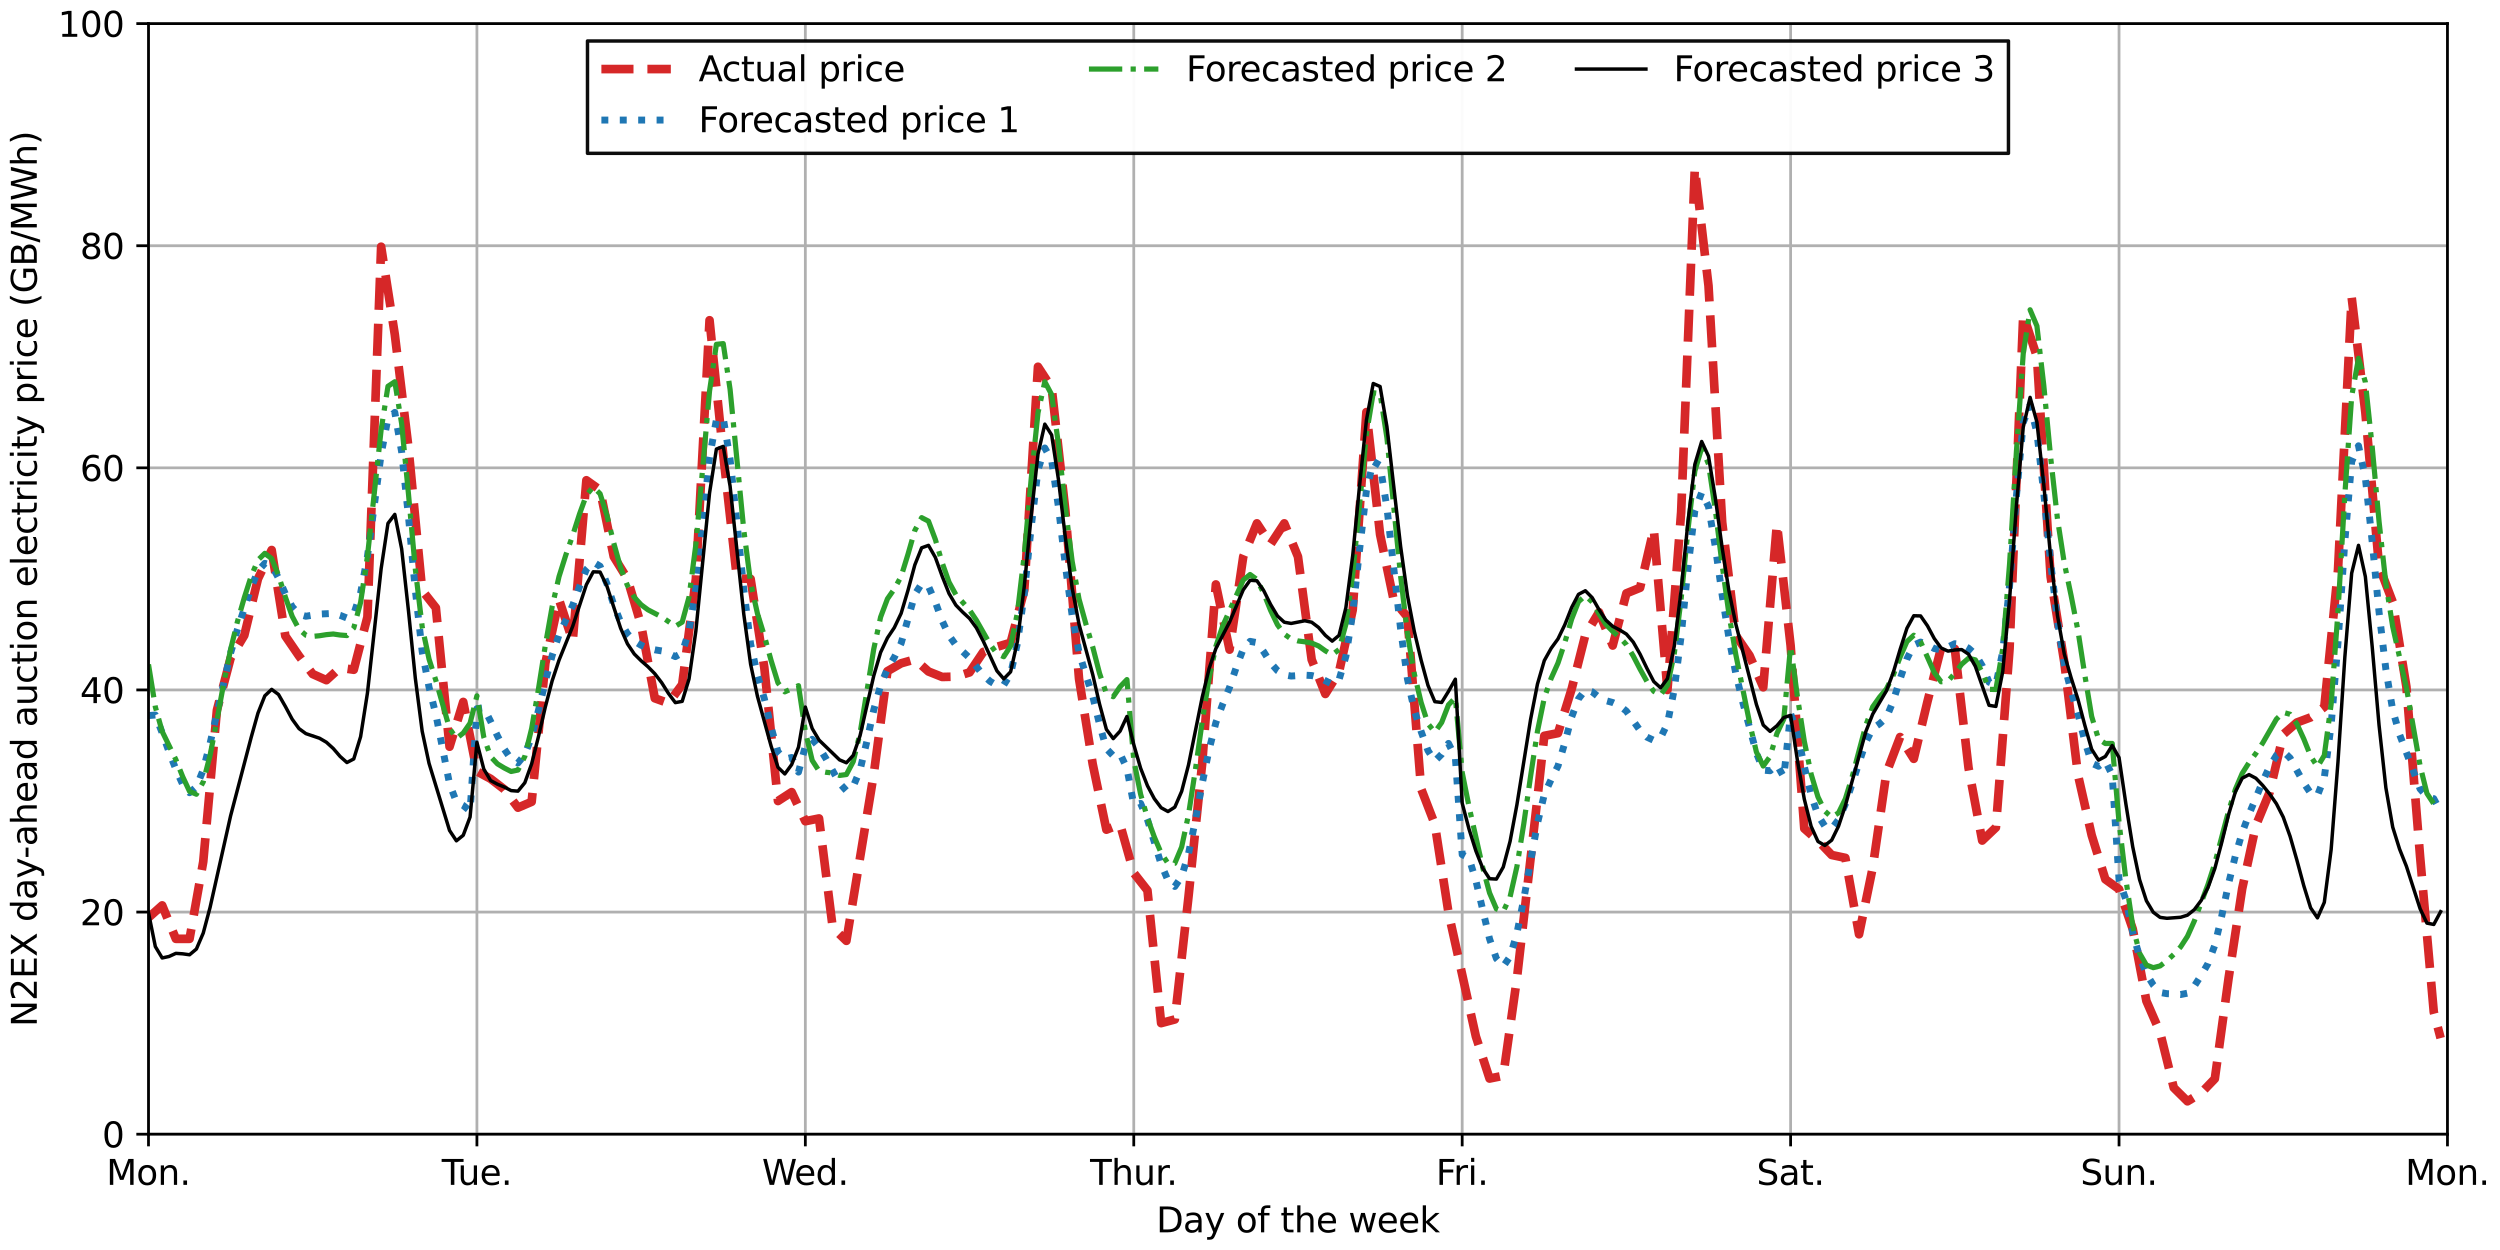 <?xml version="1.0" encoding="utf-8" standalone="no"?>
<!DOCTYPE svg PUBLIC "-//W3C//DTD SVG 1.1//EN"
  "http://www.w3.org/Graphics/SVG/1.1/DTD/svg11.dtd">
<svg height="360pt" version="1.1" viewBox="0 0 720 360" width="720pt" xmlns="http://www.w3.org/2000/svg" xmlns:xlink="http://www.w3.org/1999/xlink">
 <defs>
  <style type="text/css">*{stroke-linecap:butt;stroke-linejoin:round;}</style>
 </defs>
 <g id="figure_1">
  <g id="patch_1">
   <path d="M 0 360 
L 720 360 
L 720 0 
L 0 0 
z
" style="fill:#ffffff;"/>
  </g>
  <g id="axes_1">
   <g id="patch_2">
    <path d="M 42.766 326.644 
L 704.869 326.644 
L 704.869 6.799 
L 42.766 6.799 
z
" style="fill:#ffffff;"/>
   </g>
   <g id="matplotlib.axis_1">
    <g id="xtick_1">
     <g id="line2d_1">
      <path clip-path="url(#p0844be3a92)" d="M 42.766 326.644 
L 42.766 6.799 
" style="fill:none;stroke:#b0b0b0;stroke-linecap:square;stroke-width:0.8;"/>
     </g>
     <g id="line2d_2">
      <defs>
       <path d="M 0 0 
L 0 3.5 
" id="m02b7ce90ff" style="stroke:#000000;stroke-width:0.8;"/>
      </defs>
      <g>
       <use style="stroke:#000000;stroke-width:0.8;" x="42.766" xlink:href="#m02b7ce90ff" y="326.644"/>
      </g>
     </g>
     <g id="text_1">
      <!-- Mon. -->
      <g transform="translate(30.635 341.242)scale(0.1 -0.1)">
       <defs>
        <path d="M 628 4666 
L 1569 4666 
L 2759 1491 
L 3956 4666 
L 4897 4666 
L 4897 0 
L 4281 0 
L 4281 4097 
L 3078 897 
L 2444 897 
L 1241 4097 
L 1241 0 
L 628 0 
L 628 4666 
z
" id="DejaVuSans-4d" transform="scale(0.016)"/>
        <path d="M 1959 3097 
Q 1497 3097 1228 2736 
Q 959 2375 959 1747 
Q 959 1119 1226 758 
Q 1494 397 1959 397 
Q 2419 397 2687 759 
Q 2956 1122 2956 1747 
Q 2956 2369 2687 2733 
Q 2419 3097 1959 3097 
z
M 1959 3584 
Q 2709 3584 3137 3096 
Q 3566 2609 3566 1747 
Q 3566 888 3137 398 
Q 2709 -91 1959 -91 
Q 1206 -91 779 398 
Q 353 888 353 1747 
Q 353 2609 779 3096 
Q 1206 3584 1959 3584 
z
" id="DejaVuSans-6f" transform="scale(0.016)"/>
        <path d="M 3513 2113 
L 3513 0 
L 2938 0 
L 2938 2094 
Q 2938 2591 2744 2837 
Q 2550 3084 2163 3084 
Q 1697 3084 1428 2787 
Q 1159 2491 1159 1978 
L 1159 0 
L 581 0 
L 581 3500 
L 1159 3500 
L 1159 2956 
Q 1366 3272 1645 3428 
Q 1925 3584 2291 3584 
Q 2894 3584 3203 3211 
Q 3513 2838 3513 2113 
z
" id="DejaVuSans-6e" transform="scale(0.016)"/>
        <path d="M 684 794 
L 1344 794 
L 1344 0 
L 684 0 
L 684 794 
z
" id="DejaVuSans-2e" transform="scale(0.016)"/>
       </defs>
       <use xlink:href="#DejaVuSans-4d"/>
       <use x="86.279" xlink:href="#DejaVuSans-6f"/>
       <use x="147.461" xlink:href="#DejaVuSans-6e"/>
       <use x="210.84" xlink:href="#DejaVuSans-2e"/>
      </g>
     </g>
    </g>
    <g id="xtick_2">
     <g id="line2d_3">
      <path clip-path="url(#p0844be3a92)" d="M 137.352 326.644 
L 137.352 6.799 
" style="fill:none;stroke:#b0b0b0;stroke-linecap:square;stroke-width:0.8;"/>
     </g>
     <g id="line2d_4">
      <g>
       <use style="stroke:#000000;stroke-width:0.8;" x="137.352" xlink:href="#m02b7ce90ff" y="326.644"/>
      </g>
     </g>
     <g id="text_2">
      <!-- Tue. -->
      <g transform="translate(127.22 341.242)scale(0.1 -0.1)">
       <defs>
        <path d="M -19 4666 
L 3928 4666 
L 3928 4134 
L 2272 4134 
L 2272 0 
L 1638 0 
L 1638 4134 
L -19 4134 
L -19 4666 
z
" id="DejaVuSans-54" transform="scale(0.016)"/>
        <path d="M 544 1381 
L 544 3500 
L 1119 3500 
L 1119 1403 
Q 1119 906 1312 657 
Q 1506 409 1894 409 
Q 2359 409 2629 706 
Q 2900 1003 2900 1516 
L 2900 3500 
L 3475 3500 
L 3475 0 
L 2900 0 
L 2900 538 
Q 2691 219 2414 64 
Q 2138 -91 1772 -91 
Q 1169 -91 856 284 
Q 544 659 544 1381 
z
M 1991 3584 
L 1991 3584 
z
" id="DejaVuSans-75" transform="scale(0.016)"/>
        <path d="M 3597 1894 
L 3597 1613 
L 953 1613 
Q 991 1019 1311 708 
Q 1631 397 2203 397 
Q 2534 397 2845 478 
Q 3156 559 3463 722 
L 3463 178 
Q 3153 47 2828 -22 
Q 2503 -91 2169 -91 
Q 1331 -91 842 396 
Q 353 884 353 1716 
Q 353 2575 817 3079 
Q 1281 3584 2069 3584 
Q 2775 3584 3186 3129 
Q 3597 2675 3597 1894 
z
M 3022 2063 
Q 3016 2534 2758 2815 
Q 2500 3097 2075 3097 
Q 1594 3097 1305 2825 
Q 1016 2553 972 2059 
L 3022 2063 
z
" id="DejaVuSans-65" transform="scale(0.016)"/>
       </defs>
       <use xlink:href="#DejaVuSans-54"/>
       <use x="45.959" xlink:href="#DejaVuSans-75"/>
       <use x="109.338" xlink:href="#DejaVuSans-65"/>
       <use x="170.861" xlink:href="#DejaVuSans-2e"/>
      </g>
     </g>
    </g>
    <g id="xtick_3">
     <g id="line2d_5">
      <path clip-path="url(#p0844be3a92)" d="M 231.938 326.644 
L 231.938 6.799 
" style="fill:none;stroke:#b0b0b0;stroke-linecap:square;stroke-width:0.8;"/>
     </g>
     <g id="line2d_6">
      <g>
       <use style="stroke:#000000;stroke-width:0.8;" x="231.938" xlink:href="#m02b7ce90ff" y="326.644"/>
      </g>
     </g>
     <g id="text_3">
      <!-- Wed. -->
      <g transform="translate(219.448 341.242)scale(0.1 -0.1)">
       <defs>
        <path d="M 213 4666 
L 850 4666 
L 1831 722 
L 2809 4666 
L 3519 4666 
L 4500 722 
L 5478 4666 
L 6119 4666 
L 4947 0 
L 4153 0 
L 3169 4050 
L 2175 0 
L 1381 0 
L 213 4666 
z
" id="DejaVuSans-57" transform="scale(0.016)"/>
        <path d="M 2906 2969 
L 2906 4863 
L 3481 4863 
L 3481 0 
L 2906 0 
L 2906 525 
Q 2725 213 2448 61 
Q 2172 -91 1784 -91 
Q 1150 -91 751 415 
Q 353 922 353 1747 
Q 353 2572 751 3078 
Q 1150 3584 1784 3584 
Q 2172 3584 2448 3432 
Q 2725 3281 2906 2969 
z
M 947 1747 
Q 947 1113 1208 752 
Q 1469 391 1925 391 
Q 2381 391 2643 752 
Q 2906 1113 2906 1747 
Q 2906 2381 2643 2742 
Q 2381 3103 1925 3103 
Q 1469 3103 1208 2742 
Q 947 2381 947 1747 
z
" id="DejaVuSans-64" transform="scale(0.016)"/>
       </defs>
       <use xlink:href="#DejaVuSans-57"/>
       <use x="93.002" xlink:href="#DejaVuSans-65"/>
       <use x="154.525" xlink:href="#DejaVuSans-64"/>
       <use x="218.002" xlink:href="#DejaVuSans-2e"/>
      </g>
     </g>
    </g>
    <g id="xtick_4">
     <g id="line2d_7">
      <path clip-path="url(#p0844be3a92)" d="M 326.524 326.644 
L 326.524 6.799 
" style="fill:none;stroke:#b0b0b0;stroke-linecap:square;stroke-width:0.8;"/>
     </g>
     <g id="line2d_8">
      <g>
       <use style="stroke:#000000;stroke-width:0.8;" x="326.524" xlink:href="#m02b7ce90ff" y="326.644"/>
      </g>
     </g>
     <g id="text_4">
      <!-- Thur. -->
      <g transform="translate(313.944 341.242)scale(0.1 -0.1)">
       <defs>
        <path d="M 3513 2113 
L 3513 0 
L 2938 0 
L 2938 2094 
Q 2938 2591 2744 2837 
Q 2550 3084 2163 3084 
Q 1697 3084 1428 2787 
Q 1159 2491 1159 1978 
L 1159 0 
L 581 0 
L 581 4863 
L 1159 4863 
L 1159 2956 
Q 1366 3272 1645 3428 
Q 1925 3584 2291 3584 
Q 2894 3584 3203 3211 
Q 3513 2838 3513 2113 
z
" id="DejaVuSans-68" transform="scale(0.016)"/>
        <path d="M 2631 2963 
Q 2534 3019 2420 3045 
Q 2306 3072 2169 3072 
Q 1681 3072 1420 2755 
Q 1159 2438 1159 1844 
L 1159 0 
L 581 0 
L 581 3500 
L 1159 3500 
L 1159 2956 
Q 1341 3275 1631 3429 
Q 1922 3584 2338 3584 
Q 2397 3584 2469 3576 
Q 2541 3569 2628 3553 
L 2631 2963 
z
" id="DejaVuSans-72" transform="scale(0.016)"/>
       </defs>
       <use xlink:href="#DejaVuSans-54"/>
       <use x="61.084" xlink:href="#DejaVuSans-68"/>
       <use x="124.463" xlink:href="#DejaVuSans-75"/>
       <use x="187.842" xlink:href="#DejaVuSans-72"/>
       <use x="219.83" xlink:href="#DejaVuSans-2e"/>
      </g>
     </g>
    </g>
    <g id="xtick_5">
     <g id="line2d_9">
      <path clip-path="url(#p0844be3a92)" d="M 421.11 326.644 
L 421.11 6.799 
" style="fill:none;stroke:#b0b0b0;stroke-linecap:square;stroke-width:0.8;"/>
     </g>
     <g id="line2d_10">
      <g>
       <use style="stroke:#000000;stroke-width:0.8;" x="421.11" xlink:href="#m02b7ce90ff" y="326.644"/>
      </g>
     </g>
     <g id="text_5">
      <!-- Fri. -->
      <g transform="translate(413.563 341.242)scale(0.1 -0.1)">
       <defs>
        <path d="M 628 4666 
L 3309 4666 
L 3309 4134 
L 1259 4134 
L 1259 2759 
L 3109 2759 
L 3109 2228 
L 1259 2228 
L 1259 0 
L 628 0 
L 628 4666 
z
" id="DejaVuSans-46" transform="scale(0.016)"/>
        <path d="M 603 3500 
L 1178 3500 
L 1178 0 
L 603 0 
L 603 3500 
z
M 603 4863 
L 1178 4863 
L 1178 4134 
L 603 4134 
L 603 4863 
z
" id="DejaVuSans-69" transform="scale(0.016)"/>
       </defs>
       <use xlink:href="#DejaVuSans-46"/>
       <use x="50.27" xlink:href="#DejaVuSans-72"/>
       <use x="91.383" xlink:href="#DejaVuSans-69"/>
       <use x="119.166" xlink:href="#DejaVuSans-2e"/>
      </g>
     </g>
    </g>
    <g id="xtick_6">
     <g id="line2d_11">
      <path clip-path="url(#p0844be3a92)" d="M 515.696 326.644 
L 515.696 6.799 
" style="fill:none;stroke:#b0b0b0;stroke-linecap:square;stroke-width:0.8;"/>
     </g>
     <g id="line2d_12">
      <g>
       <use style="stroke:#000000;stroke-width:0.8;" x="515.696" xlink:href="#m02b7ce90ff" y="326.644"/>
      </g>
     </g>
     <g id="text_6">
      <!-- Sat. -->
      <g transform="translate(505.909 341.242)scale(0.1 -0.1)">
       <defs>
        <path d="M 3425 4513 
L 3425 3897 
Q 3066 4069 2747 4153 
Q 2428 4238 2131 4238 
Q 1616 4238 1336 4038 
Q 1056 3838 1056 3469 
Q 1056 3159 1242 3001 
Q 1428 2844 1947 2747 
L 2328 2669 
Q 3034 2534 3370 2195 
Q 3706 1856 3706 1288 
Q 3706 609 3251 259 
Q 2797 -91 1919 -91 
Q 1588 -91 1214 -16 
Q 841 59 441 206 
L 441 856 
Q 825 641 1194 531 
Q 1563 422 1919 422 
Q 2459 422 2753 634 
Q 3047 847 3047 1241 
Q 3047 1584 2836 1778 
Q 2625 1972 2144 2069 
L 1759 2144 
Q 1053 2284 737 2584 
Q 422 2884 422 3419 
Q 422 4038 858 4394 
Q 1294 4750 2059 4750 
Q 2388 4750 2728 4690 
Q 3069 4631 3425 4513 
z
" id="DejaVuSans-53" transform="scale(0.016)"/>
        <path d="M 2194 1759 
Q 1497 1759 1228 1600 
Q 959 1441 959 1056 
Q 959 750 1161 570 
Q 1363 391 1709 391 
Q 2188 391 2477 730 
Q 2766 1069 2766 1631 
L 2766 1759 
L 2194 1759 
z
M 3341 1997 
L 3341 0 
L 2766 0 
L 2766 531 
Q 2569 213 2275 61 
Q 1981 -91 1556 -91 
Q 1019 -91 701 211 
Q 384 513 384 1019 
Q 384 1609 779 1909 
Q 1175 2209 1959 2209 
L 2766 2209 
L 2766 2266 
Q 2766 2663 2505 2880 
Q 2244 3097 1772 3097 
Q 1472 3097 1187 3025 
Q 903 2953 641 2809 
L 641 3341 
Q 956 3463 1253 3523 
Q 1550 3584 1831 3584 
Q 2591 3584 2966 3190 
Q 3341 2797 3341 1997 
z
" id="DejaVuSans-61" transform="scale(0.016)"/>
        <path d="M 1172 4494 
L 1172 3500 
L 2356 3500 
L 2356 3053 
L 1172 3053 
L 1172 1153 
Q 1172 725 1289 603 
Q 1406 481 1766 481 
L 2356 481 
L 2356 0 
L 1766 0 
Q 1100 0 847 248 
Q 594 497 594 1153 
L 594 3053 
L 172 3053 
L 172 3500 
L 594 3500 
L 594 4494 
L 1172 4494 
z
" id="DejaVuSans-74" transform="scale(0.016)"/>
       </defs>
       <use xlink:href="#DejaVuSans-53"/>
       <use x="63.477" xlink:href="#DejaVuSans-61"/>
       <use x="124.756" xlink:href="#DejaVuSans-74"/>
       <use x="163.965" xlink:href="#DejaVuSans-2e"/>
      </g>
     </g>
    </g>
    <g id="xtick_7">
     <g id="line2d_13">
      <path clip-path="url(#p0844be3a92)" d="M 610.282 326.644 
L 610.282 6.799 
" style="fill:none;stroke:#b0b0b0;stroke-linecap:square;stroke-width:0.8;"/>
     </g>
     <g id="line2d_14">
      <g>
       <use style="stroke:#000000;stroke-width:0.8;" x="610.282" xlink:href="#m02b7ce90ff" y="326.644"/>
      </g>
     </g>
     <g id="text_7">
      <!-- Sun. -->
      <g transform="translate(599.182 341.242)scale(0.1 -0.1)">
       <use xlink:href="#DejaVuSans-53"/>
       <use x="63.477" xlink:href="#DejaVuSans-75"/>
       <use x="126.855" xlink:href="#DejaVuSans-6e"/>
       <use x="190.234" xlink:href="#DejaVuSans-2e"/>
      </g>
     </g>
    </g>
    <g id="xtick_8">
     <g id="line2d_15">
      <path clip-path="url(#p0844be3a92)" d="M 704.869 326.644 
L 704.869 6.799 
" style="fill:none;stroke:#b0b0b0;stroke-linecap:square;stroke-width:0.8;"/>
     </g>
     <g id="line2d_16">
      <g>
       <use style="stroke:#000000;stroke-width:0.8;" x="704.869" xlink:href="#m02b7ce90ff" y="326.644"/>
      </g>
     </g>
     <g id="text_8">
      <!-- Mon. -->
      <g transform="translate(692.737 341.242)scale(0.1 -0.1)">
       <use xlink:href="#DejaVuSans-4d"/>
       <use x="86.279" xlink:href="#DejaVuSans-6f"/>
       <use x="147.461" xlink:href="#DejaVuSans-6e"/>
       <use x="210.84" xlink:href="#DejaVuSans-2e"/>
      </g>
     </g>
    </g>
    <g id="text_9">
     <!-- Day of the week -->
     <g transform="translate(333.014 354.92)scale(0.1 -0.1)">
      <defs>
       <path d="M 1259 4147 
L 1259 519 
L 2022 519 
Q 2988 519 3436 956 
Q 3884 1394 3884 2338 
Q 3884 3275 3436 3711 
Q 2988 4147 2022 4147 
L 1259 4147 
z
M 628 4666 
L 1925 4666 
Q 3281 4666 3915 4102 
Q 4550 3538 4550 2338 
Q 4550 1131 3912 565 
Q 3275 0 1925 0 
L 628 0 
L 628 4666 
z
" id="DejaVuSans-44" transform="scale(0.016)"/>
       <path d="M 2059 -325 
Q 1816 -950 1584 -1140 
Q 1353 -1331 966 -1331 
L 506 -1331 
L 506 -850 
L 844 -850 
Q 1081 -850 1212 -737 
Q 1344 -625 1503 -206 
L 1606 56 
L 191 3500 
L 800 3500 
L 1894 763 
L 2988 3500 
L 3597 3500 
L 2059 -325 
z
" id="DejaVuSans-79" transform="scale(0.016)"/>
       <path id="DejaVuSans-20" transform="scale(0.016)"/>
       <path d="M 2375 4863 
L 2375 4384 
L 1825 4384 
Q 1516 4384 1395 4259 
Q 1275 4134 1275 3809 
L 1275 3500 
L 2222 3500 
L 2222 3053 
L 1275 3053 
L 1275 0 
L 697 0 
L 697 3053 
L 147 3053 
L 147 3500 
L 697 3500 
L 697 3744 
Q 697 4328 969 4595 
Q 1241 4863 1831 4863 
L 2375 4863 
z
" id="DejaVuSans-66" transform="scale(0.016)"/>
       <path d="M 269 3500 
L 844 3500 
L 1563 769 
L 2278 3500 
L 2956 3500 
L 3675 769 
L 4391 3500 
L 4966 3500 
L 4050 0 
L 3372 0 
L 2619 2869 
L 1863 0 
L 1184 0 
L 269 3500 
z
" id="DejaVuSans-77" transform="scale(0.016)"/>
       <path d="M 581 4863 
L 1159 4863 
L 1159 1991 
L 2875 3500 
L 3609 3500 
L 1753 1863 
L 3688 0 
L 2938 0 
L 1159 1709 
L 1159 0 
L 581 0 
L 581 4863 
z
" id="DejaVuSans-6b" transform="scale(0.016)"/>
      </defs>
      <use xlink:href="#DejaVuSans-44"/>
      <use x="77.002" xlink:href="#DejaVuSans-61"/>
      <use x="138.281" xlink:href="#DejaVuSans-79"/>
      <use x="197.461" xlink:href="#DejaVuSans-20"/>
      <use x="229.248" xlink:href="#DejaVuSans-6f"/>
      <use x="290.43" xlink:href="#DejaVuSans-66"/>
      <use x="325.635" xlink:href="#DejaVuSans-20"/>
      <use x="357.422" xlink:href="#DejaVuSans-74"/>
      <use x="396.631" xlink:href="#DejaVuSans-68"/>
      <use x="460.01" xlink:href="#DejaVuSans-65"/>
      <use x="521.533" xlink:href="#DejaVuSans-20"/>
      <use x="553.32" xlink:href="#DejaVuSans-77"/>
      <use x="635.107" xlink:href="#DejaVuSans-65"/>
      <use x="696.631" xlink:href="#DejaVuSans-65"/>
      <use x="758.154" xlink:href="#DejaVuSans-6b"/>
     </g>
    </g>
   </g>
   <g id="matplotlib.axis_2">
    <g id="ytick_1">
     <g id="line2d_17">
      <path clip-path="url(#p0844be3a92)" d="M 42.766 326.644 
L 704.869 326.644 
" style="fill:none;stroke:#b0b0b0;stroke-linecap:square;stroke-width:0.8;"/>
     </g>
     <g id="line2d_18">
      <defs>
       <path d="M 0 0 
L -3.5 0 
" id="m3abeddbf07" style="stroke:#000000;stroke-width:0.8;"/>
      </defs>
      <g>
       <use style="stroke:#000000;stroke-width:0.8;" x="42.766" xlink:href="#m3abeddbf07" y="326.644"/>
      </g>
     </g>
     <g id="text_10">
      <!-- 0 -->
      <g transform="translate(29.403 330.443)scale(0.1 -0.1)">
       <defs>
        <path d="M 2034 4250 
Q 1547 4250 1301 3770 
Q 1056 3291 1056 2328 
Q 1056 1369 1301 889 
Q 1547 409 2034 409 
Q 2525 409 2770 889 
Q 3016 1369 3016 2328 
Q 3016 3291 2770 3770 
Q 2525 4250 2034 4250 
z
M 2034 4750 
Q 2819 4750 3233 4129 
Q 3647 3509 3647 2328 
Q 3647 1150 3233 529 
Q 2819 -91 2034 -91 
Q 1250 -91 836 529 
Q 422 1150 422 2328 
Q 422 3509 836 4129 
Q 1250 4750 2034 4750 
z
" id="DejaVuSans-30" transform="scale(0.016)"/>
       </defs>
       <use xlink:href="#DejaVuSans-30"/>
      </g>
     </g>
    </g>
    <g id="ytick_2">
     <g id="line2d_19">
      <path clip-path="url(#p0844be3a92)" d="M 42.766 262.675 
L 704.869 262.675 
" style="fill:none;stroke:#b0b0b0;stroke-linecap:square;stroke-width:0.8;"/>
     </g>
     <g id="line2d_20">
      <g>
       <use style="stroke:#000000;stroke-width:0.8;" x="42.766" xlink:href="#m3abeddbf07" y="262.675"/>
      </g>
     </g>
     <g id="text_11">
      <!-- 20 -->
      <g transform="translate(23.041 266.474)scale(0.1 -0.1)">
       <defs>
        <path d="M 1228 531 
L 3431 531 
L 3431 0 
L 469 0 
L 469 531 
Q 828 903 1448 1529 
Q 2069 2156 2228 2338 
Q 2531 2678 2651 2914 
Q 2772 3150 2772 3378 
Q 2772 3750 2511 3984 
Q 2250 4219 1831 4219 
Q 1534 4219 1204 4116 
Q 875 4013 500 3803 
L 500 4441 
Q 881 4594 1212 4672 
Q 1544 4750 1819 4750 
Q 2544 4750 2975 4387 
Q 3406 4025 3406 3419 
Q 3406 3131 3298 2873 
Q 3191 2616 2906 2266 
Q 2828 2175 2409 1742 
Q 1991 1309 1228 531 
z
" id="DejaVuSans-32" transform="scale(0.016)"/>
       </defs>
       <use xlink:href="#DejaVuSans-32"/>
       <use x="63.623" xlink:href="#DejaVuSans-30"/>
      </g>
     </g>
    </g>
    <g id="ytick_3">
     <g id="line2d_21">
      <path clip-path="url(#p0844be3a92)" d="M 42.766 198.706 
L 704.869 198.706 
" style="fill:none;stroke:#b0b0b0;stroke-linecap:square;stroke-width:0.8;"/>
     </g>
     <g id="line2d_22">
      <g>
       <use style="stroke:#000000;stroke-width:0.8;" x="42.766" xlink:href="#m3abeddbf07" y="198.706"/>
      </g>
     </g>
     <g id="text_12">
      <!-- 40 -->
      <g transform="translate(23.041 202.505)scale(0.1 -0.1)">
       <defs>
        <path d="M 2419 4116 
L 825 1625 
L 2419 1625 
L 2419 4116 
z
M 2253 4666 
L 3047 4666 
L 3047 1625 
L 3713 1625 
L 3713 1100 
L 3047 1100 
L 3047 0 
L 2419 0 
L 2419 1100 
L 313 1100 
L 313 1709 
L 2253 4666 
z
" id="DejaVuSans-34" transform="scale(0.016)"/>
       </defs>
       <use xlink:href="#DejaVuSans-34"/>
       <use x="63.623" xlink:href="#DejaVuSans-30"/>
      </g>
     </g>
    </g>
    <g id="ytick_4">
     <g id="line2d_23">
      <path clip-path="url(#p0844be3a92)" d="M 42.766 134.737 
L 704.869 134.737 
" style="fill:none;stroke:#b0b0b0;stroke-linecap:square;stroke-width:0.8;"/>
     </g>
     <g id="line2d_24">
      <g>
       <use style="stroke:#000000;stroke-width:0.8;" x="42.766" xlink:href="#m3abeddbf07" y="134.737"/>
      </g>
     </g>
     <g id="text_13">
      <!-- 60 -->
      <g transform="translate(23.041 138.536)scale(0.1 -0.1)">
       <defs>
        <path d="M 2113 2584 
Q 1688 2584 1439 2293 
Q 1191 2003 1191 1497 
Q 1191 994 1439 701 
Q 1688 409 2113 409 
Q 2538 409 2786 701 
Q 3034 994 3034 1497 
Q 3034 2003 2786 2293 
Q 2538 2584 2113 2584 
z
M 3366 4563 
L 3366 3988 
Q 3128 4100 2886 4159 
Q 2644 4219 2406 4219 
Q 1781 4219 1451 3797 
Q 1122 3375 1075 2522 
Q 1259 2794 1537 2939 
Q 1816 3084 2150 3084 
Q 2853 3084 3261 2657 
Q 3669 2231 3669 1497 
Q 3669 778 3244 343 
Q 2819 -91 2113 -91 
Q 1303 -91 875 529 
Q 447 1150 447 2328 
Q 447 3434 972 4092 
Q 1497 4750 2381 4750 
Q 2619 4750 2861 4703 
Q 3103 4656 3366 4563 
z
" id="DejaVuSans-36" transform="scale(0.016)"/>
       </defs>
       <use xlink:href="#DejaVuSans-36"/>
       <use x="63.623" xlink:href="#DejaVuSans-30"/>
      </g>
     </g>
    </g>
    <g id="ytick_5">
     <g id="line2d_25">
      <path clip-path="url(#p0844be3a92)" d="M 42.766 70.768 
L 704.869 70.768 
" style="fill:none;stroke:#b0b0b0;stroke-linecap:square;stroke-width:0.8;"/>
     </g>
     <g id="line2d_26">
      <g>
       <use style="stroke:#000000;stroke-width:0.8;" x="42.766" xlink:href="#m3abeddbf07" y="70.768"/>
      </g>
     </g>
     <g id="text_14">
      <!-- 80 -->
      <g transform="translate(23.041 74.567)scale(0.1 -0.1)">
       <defs>
        <path d="M 2034 2216 
Q 1584 2216 1326 1975 
Q 1069 1734 1069 1313 
Q 1069 891 1326 650 
Q 1584 409 2034 409 
Q 2484 409 2743 651 
Q 3003 894 3003 1313 
Q 3003 1734 2745 1975 
Q 2488 2216 2034 2216 
z
M 1403 2484 
Q 997 2584 770 2862 
Q 544 3141 544 3541 
Q 544 4100 942 4425 
Q 1341 4750 2034 4750 
Q 2731 4750 3128 4425 
Q 3525 4100 3525 3541 
Q 3525 3141 3298 2862 
Q 3072 2584 2669 2484 
Q 3125 2378 3379 2068 
Q 3634 1759 3634 1313 
Q 3634 634 3220 271 
Q 2806 -91 2034 -91 
Q 1263 -91 848 271 
Q 434 634 434 1313 
Q 434 1759 690 2068 
Q 947 2378 1403 2484 
z
M 1172 3481 
Q 1172 3119 1398 2916 
Q 1625 2713 2034 2713 
Q 2441 2713 2670 2916 
Q 2900 3119 2900 3481 
Q 2900 3844 2670 4047 
Q 2441 4250 2034 4250 
Q 1625 4250 1398 4047 
Q 1172 3844 1172 3481 
z
" id="DejaVuSans-38" transform="scale(0.016)"/>
       </defs>
       <use xlink:href="#DejaVuSans-38"/>
       <use x="63.623" xlink:href="#DejaVuSans-30"/>
      </g>
     </g>
    </g>
    <g id="ytick_6">
     <g id="line2d_27">
      <path clip-path="url(#p0844be3a92)" d="M 42.766 6.799 
L 704.869 6.799 
" style="fill:none;stroke:#b0b0b0;stroke-linecap:square;stroke-width:0.8;"/>
     </g>
     <g id="line2d_28">
      <g>
       <use style="stroke:#000000;stroke-width:0.8;" x="42.766" xlink:href="#m3abeddbf07" y="6.799"/>
      </g>
     </g>
     <g id="text_15">
      <!-- 100 -->
      <g transform="translate(16.678 10.599)scale(0.1 -0.1)">
       <defs>
        <path d="M 794 531 
L 1825 531 
L 1825 4091 
L 703 3866 
L 703 4441 
L 1819 4666 
L 2450 4666 
L 2450 531 
L 3481 531 
L 3481 0 
L 794 0 
L 794 531 
z
" id="DejaVuSans-31" transform="scale(0.016)"/>
       </defs>
       <use xlink:href="#DejaVuSans-31"/>
       <use x="63.623" xlink:href="#DejaVuSans-30"/>
       <use x="127.246" xlink:href="#DejaVuSans-30"/>
      </g>
     </g>
    </g>
    <g id="text_16">
     <!-- N2EX day-ahead auction electricity price (GB/MWh) -->
     <g transform="translate(10.599 295.71)rotate(-90)scale(0.1 -0.1)">
      <defs>
       <path d="M 628 4666 
L 1478 4666 
L 3547 763 
L 3547 4666 
L 4159 4666 
L 4159 0 
L 3309 0 
L 1241 3903 
L 1241 0 
L 628 0 
L 628 4666 
z
" id="DejaVuSans-4e" transform="scale(0.016)"/>
       <path d="M 628 4666 
L 3578 4666 
L 3578 4134 
L 1259 4134 
L 1259 2753 
L 3481 2753 
L 3481 2222 
L 1259 2222 
L 1259 531 
L 3634 531 
L 3634 0 
L 628 0 
L 628 4666 
z
" id="DejaVuSans-45" transform="scale(0.016)"/>
       <path d="M 403 4666 
L 1081 4666 
L 2241 2931 
L 3406 4666 
L 4084 4666 
L 2584 2425 
L 4184 0 
L 3506 0 
L 2194 1984 
L 872 0 
L 191 0 
L 1856 2491 
L 403 4666 
z
" id="DejaVuSans-58" transform="scale(0.016)"/>
       <path d="M 313 2009 
L 1997 2009 
L 1997 1497 
L 313 1497 
L 313 2009 
z
" id="DejaVuSans-2d" transform="scale(0.016)"/>
       <path d="M 3122 3366 
L 3122 2828 
Q 2878 2963 2633 3030 
Q 2388 3097 2138 3097 
Q 1578 3097 1268 2742 
Q 959 2388 959 1747 
Q 959 1106 1268 751 
Q 1578 397 2138 397 
Q 2388 397 2633 464 
Q 2878 531 3122 666 
L 3122 134 
Q 2881 22 2623 -34 
Q 2366 -91 2075 -91 
Q 1284 -91 818 406 
Q 353 903 353 1747 
Q 353 2603 823 3093 
Q 1294 3584 2113 3584 
Q 2378 3584 2631 3529 
Q 2884 3475 3122 3366 
z
" id="DejaVuSans-63" transform="scale(0.016)"/>
       <path d="M 603 4863 
L 1178 4863 
L 1178 0 
L 603 0 
L 603 4863 
z
" id="DejaVuSans-6c" transform="scale(0.016)"/>
       <path d="M 1159 525 
L 1159 -1331 
L 581 -1331 
L 581 3500 
L 1159 3500 
L 1159 2969 
Q 1341 3281 1617 3432 
Q 1894 3584 2278 3584 
Q 2916 3584 3314 3078 
Q 3713 2572 3713 1747 
Q 3713 922 3314 415 
Q 2916 -91 2278 -91 
Q 1894 -91 1617 61 
Q 1341 213 1159 525 
z
M 3116 1747 
Q 3116 2381 2855 2742 
Q 2594 3103 2138 3103 
Q 1681 3103 1420 2742 
Q 1159 2381 1159 1747 
Q 1159 1113 1420 752 
Q 1681 391 2138 391 
Q 2594 391 2855 752 
Q 3116 1113 3116 1747 
z
" id="DejaVuSans-70" transform="scale(0.016)"/>
       <path d="M 1984 4856 
Q 1566 4138 1362 3434 
Q 1159 2731 1159 2009 
Q 1159 1288 1364 580 
Q 1569 -128 1984 -844 
L 1484 -844 
Q 1016 -109 783 600 
Q 550 1309 550 2009 
Q 550 2706 781 3412 
Q 1013 4119 1484 4856 
L 1984 4856 
z
" id="DejaVuSans-28" transform="scale(0.016)"/>
       <path d="M 3809 666 
L 3809 1919 
L 2778 1919 
L 2778 2438 
L 4434 2438 
L 4434 434 
Q 4069 175 3628 42 
Q 3188 -91 2688 -91 
Q 1594 -91 976 548 
Q 359 1188 359 2328 
Q 359 3472 976 4111 
Q 1594 4750 2688 4750 
Q 3144 4750 3555 4637 
Q 3966 4525 4313 4306 
L 4313 3634 
Q 3963 3931 3569 4081 
Q 3175 4231 2741 4231 
Q 1884 4231 1454 3753 
Q 1025 3275 1025 2328 
Q 1025 1384 1454 906 
Q 1884 428 2741 428 
Q 3075 428 3337 486 
Q 3600 544 3809 666 
z
" id="DejaVuSans-47" transform="scale(0.016)"/>
       <path d="M 1259 2228 
L 1259 519 
L 2272 519 
Q 2781 519 3026 730 
Q 3272 941 3272 1375 
Q 3272 1813 3026 2020 
Q 2781 2228 2272 2228 
L 1259 2228 
z
M 1259 4147 
L 1259 2741 
L 2194 2741 
Q 2656 2741 2882 2914 
Q 3109 3088 3109 3444 
Q 3109 3797 2882 3972 
Q 2656 4147 2194 4147 
L 1259 4147 
z
M 628 4666 
L 2241 4666 
Q 2963 4666 3353 4366 
Q 3744 4066 3744 3513 
Q 3744 3084 3544 2831 
Q 3344 2578 2956 2516 
Q 3422 2416 3680 2098 
Q 3938 1781 3938 1306 
Q 3938 681 3513 340 
Q 3088 0 2303 0 
L 628 0 
L 628 4666 
z
" id="DejaVuSans-42" transform="scale(0.016)"/>
       <path d="M 1625 4666 
L 2156 4666 
L 531 -594 
L 0 -594 
L 1625 4666 
z
" id="DejaVuSans-2f" transform="scale(0.016)"/>
       <path d="M 513 4856 
L 1013 4856 
Q 1481 4119 1714 3412 
Q 1947 2706 1947 2009 
Q 1947 1309 1714 600 
Q 1481 -109 1013 -844 
L 513 -844 
Q 928 -128 1133 580 
Q 1338 1288 1338 2009 
Q 1338 2731 1133 3434 
Q 928 4138 513 4856 
z
" id="DejaVuSans-29" transform="scale(0.016)"/>
      </defs>
      <use xlink:href="#DejaVuSans-4e"/>
      <use x="74.805" xlink:href="#DejaVuSans-32"/>
      <use x="138.428" xlink:href="#DejaVuSans-45"/>
      <use x="201.611" xlink:href="#DejaVuSans-58"/>
      <use x="270.117" xlink:href="#DejaVuSans-20"/>
      <use x="301.904" xlink:href="#DejaVuSans-64"/>
      <use x="365.381" xlink:href="#DejaVuSans-61"/>
      <use x="426.66" xlink:href="#DejaVuSans-79"/>
      <use x="484.09" xlink:href="#DejaVuSans-2d"/>
      <use x="520.174" xlink:href="#DejaVuSans-61"/>
      <use x="581.453" xlink:href="#DejaVuSans-68"/>
      <use x="644.832" xlink:href="#DejaVuSans-65"/>
      <use x="706.355" xlink:href="#DejaVuSans-61"/>
      <use x="767.635" xlink:href="#DejaVuSans-64"/>
      <use x="831.111" xlink:href="#DejaVuSans-20"/>
      <use x="862.898" xlink:href="#DejaVuSans-61"/>
      <use x="924.178" xlink:href="#DejaVuSans-75"/>
      <use x="987.557" xlink:href="#DejaVuSans-63"/>
      <use x="1042.537" xlink:href="#DejaVuSans-74"/>
      <use x="1081.746" xlink:href="#DejaVuSans-69"/>
      <use x="1109.529" xlink:href="#DejaVuSans-6f"/>
      <use x="1170.711" xlink:href="#DejaVuSans-6e"/>
      <use x="1234.09" xlink:href="#DejaVuSans-20"/>
      <use x="1265.877" xlink:href="#DejaVuSans-65"/>
      <use x="1327.4" xlink:href="#DejaVuSans-6c"/>
      <use x="1355.184" xlink:href="#DejaVuSans-65"/>
      <use x="1416.707" xlink:href="#DejaVuSans-63"/>
      <use x="1471.688" xlink:href="#DejaVuSans-74"/>
      <use x="1510.896" xlink:href="#DejaVuSans-72"/>
      <use x="1552.01" xlink:href="#DejaVuSans-69"/>
      <use x="1579.793" xlink:href="#DejaVuSans-63"/>
      <use x="1634.773" xlink:href="#DejaVuSans-69"/>
      <use x="1662.557" xlink:href="#DejaVuSans-74"/>
      <use x="1701.766" xlink:href="#DejaVuSans-79"/>
      <use x="1760.945" xlink:href="#DejaVuSans-20"/>
      <use x="1792.732" xlink:href="#DejaVuSans-70"/>
      <use x="1856.209" xlink:href="#DejaVuSans-72"/>
      <use x="1897.322" xlink:href="#DejaVuSans-69"/>
      <use x="1925.105" xlink:href="#DejaVuSans-63"/>
      <use x="1980.086" xlink:href="#DejaVuSans-65"/>
      <use x="2041.609" xlink:href="#DejaVuSans-20"/>
      <use x="2073.396" xlink:href="#DejaVuSans-28"/>
      <use x="2112.41" xlink:href="#DejaVuSans-47"/>
      <use x="2189.9" xlink:href="#DejaVuSans-42"/>
      <use x="2258.504" xlink:href="#DejaVuSans-2f"/>
      <use x="2292.195" xlink:href="#DejaVuSans-4d"/>
      <use x="2378.475" xlink:href="#DejaVuSans-57"/>
      <use x="2477.352" xlink:href="#DejaVuSans-68"/>
      <use x="2540.73" xlink:href="#DejaVuSans-29"/>
     </g>
    </g>
   </g>
   <g id="line2d_29">
    <path clip-path="url(#p0844be3a92)" d="M 42.766 264.274 
L 46.707 260.756 
L 50.648 270.383 
L 54.589 270.383 
L 58.53 248.186 
L 62.471 204.527 
L 66.412 189.558 
L 70.353 183.002 
L 74.295 166.69 
L 78.236 158.406 
L 82.177 183.161 
L 86.118 188.919 
L 90.059 194.132 
L 94 195.891 
L 97.941 192.309 
L 101.882 192.885 
L 105.823 177.692 
L 109.764 71.056 
L 113.705 96.356 
L 117.647 128.98 
L 121.588 170.048 
L 125.529 175.037 
L 129.47 215.05 
L 133.411 202.16 
L 137.352 222.15 
L 141.293 224.293 
L 145.234 227.332 
L 149.175 232.609 
L 153.116 230.914 
L 157.057 190.998 
L 160.998 172.671 
L 164.94 184.665 
L 168.881 138.319 
L 172.822 141.134 
L 176.763 160.325 
L 180.704 166.721 
L 184.645 180.027 
L 188.586 201.105 
L 192.527 202.512 
L 196.468 197.139 
L 200.409 166.753 
L 204.35 92.23 
L 208.292 130.931 
L 212.233 166.562 
L 216.174 166.721 
L 220.115 192.213 
L 224.056 230.69 
L 227.997 228.132 
L 231.938 236.511 
L 235.879 235.712 
L 239.82 267.153 
L 243.761 270.959 
L 251.643 222.95 
L 255.585 193.301 
L 259.526 191.03 
L 263.467 189.91 
L 267.408 193.396 
L 271.349 194.964 
L 275.29 194.868 
L 279.231 193.652 
L 283.172 187.767 
L 287.113 186.296 
L 291.054 185.113 
L 294.995 169.952 
L 298.937 105.631 
L 302.878 111.676 
L 306.819 146.987 
L 310.76 195.507 
L 314.701 220.071 
L 318.642 238.942 
L 322.583 237.407 
L 326.524 251.416 
L 330.465 256.438 
L 334.406 294.659 
L 338.347 293.604 
L 342.288 258.261 
L 346.23 219.88 
L 350.171 168.321 
L 354.112 187.096 
L 358.053 160.325 
L 361.994 150.729 
L 365.935 156.742 
L 369.876 150.729 
L 373.817 160.325 
L 377.758 189.974 
L 381.699 199.857 
L 385.64 193.524 
L 389.582 175.677 
L 393.523 118.681 
L 397.464 153.928 
L 401.405 172.926 
L 405.346 177.692 
L 409.287 227.172 
L 413.228 237.375 
L 417.169 262.867 
L 425.051 298.497 
L 428.992 310.619 
L 432.933 309.82 
L 436.875 281.801 
L 442.786 229.843 
L 444.757 211.915 
L 448.698 211.148 
L 452.639 198.418 
L 456.58 182.842 
L 460.521 176.317 
L 464.462 185.912 
L 468.403 170.879 
L 472.344 169.28 
L 476.285 152.329 
L 480.227 198.706 
L 484.168 147.531 
L 488.109 48.379 
L 492.05 82.315 
L 495.991 150.441 
L 499.932 183.034 
L 503.873 188.791 
L 507.814 197.938 
L 511.755 150.857 
L 515.696 185.912 
L 519.637 238.622 
L 523.578 242.109 
L 527.52 246.235 
L 531.461 247.066 
L 535.402 269.072 
L 539.343 249.881 
L 543.284 222.598 
L 547.225 212.267 
L 551.166 218.536 
L 555.107 202.064 
L 559.048 186.552 
L 562.989 186.872 
L 566.93 221.095 
L 570.872 242.077 
L 574.813 238.335 
L 578.754 186.808 
L 582.695 90.631 
L 586.636 102.753 
L 590.577 166.082 
L 594.518 190.742 
L 598.459 223.206 
L 602.4 240.541 
L 606.341 253.239 
L 610.282 256.086 
L 614.224 267.536 
L 618.165 288.294 
L 622.106 297.346 
L 626.047 313.274 
L 629.988 317.176 
L 633.929 314.777 
L 637.87 310.683 
L 641.811 281.865 
L 645.752 255.926 
L 649.693 237.759 
L 653.634 228.227 
L 657.575 211.5 
L 661.517 208.077 
L 665.458 206.606 
L 669.399 203.631 
L 673.34 164.259 
L 677.281 85.641 
L 681.222 118.777 
L 685.163 163.043 
L 689.104 173.374 
L 693.045 197.81 
L 696.986 246.682 
L 700.927 291.461 
L 702.898 298.977 
L 702.898 298.977 
" style="fill:none;stroke:#d62728;stroke-dasharray:9.25,4;stroke-dashoffset:0;stroke-width:2.5;"/>
   </g>
   <g id="line2d_30">
    <path clip-path="url(#p0844be3a92)" d="M 42.766 206.088 
L 44.736 205.93 
L 46.707 211.062 
L 48.677 216.512 
L 50.648 221.529 
L 52.619 225.912 
L 54.589 228.299 
L 56.56 226.634 
L 58.53 221.7 
L 60.501 214.083 
L 66.412 188.064 
L 68.383 181.27 
L 72.324 169.254 
L 74.295 164.448 
L 76.265 162.246 
L 78.236 162.79 
L 80.206 166.467 
L 82.177 171.025 
L 84.147 174.744 
L 86.118 176.914 
L 88.088 177.478 
L 92.029 176.846 
L 95.971 176.663 
L 97.941 177.209 
L 99.912 177.99 
L 101.882 176.854 
L 103.853 170.779 
L 105.823 160.262 
L 109.764 130.819 
L 111.735 120.451 
L 113.705 118.771 
L 115.676 130.161 
L 117.647 148.871 
L 119.617 169.987 
L 121.588 187.643 
L 123.558 197.896 
L 125.529 205.753 
L 129.47 225.739 
L 131.44 230.946 
L 133.411 231.97 
L 135.381 233.59 
L 137.352 204.102 
L 139.323 203.832 
L 141.293 207.755 
L 143.264 211.928 
L 145.234 215.749 
L 147.205 218.657 
L 149.175 219.729 
L 151.146 217.35 
L 153.116 212.171 
L 155.087 204.538 
L 157.057 196.207 
L 159.028 188.765 
L 160.998 182.827 
L 164.94 174.331 
L 166.91 168.906 
L 168.881 163.987 
L 170.851 161.88 
L 172.822 163.078 
L 174.792 168.108 
L 176.763 174.217 
L 178.733 179.156 
L 180.704 182.523 
L 182.674 184.621 
L 184.645 185.839 
L 186.616 186.628 
L 188.586 187.147 
L 190.557 187.462 
L 192.527 188.196 
L 194.498 189.101 
L 196.468 188.031 
L 198.439 181.711 
L 200.409 169.395 
L 204.35 131.663 
L 206.321 120.923 
L 208.292 120.388 
L 210.262 132.262 
L 212.233 150.376 
L 214.203 169.742 
L 216.174 185.456 
L 218.144 194.443 
L 220.115 201.179 
L 222.085 209.478 
L 224.056 216.531 
L 226.026 218.651 
L 227.997 218.156 
L 229.968 222.364 
L 231.938 214.922 
L 233.909 212.921 
L 235.879 215.267 
L 237.85 218.429 
L 241.791 225.545 
L 243.761 227.744 
L 245.732 226.479 
L 247.702 221.736 
L 249.673 213.445 
L 251.643 204.44 
L 253.614 197.431 
L 255.585 192.552 
L 257.555 189.334 
L 259.526 185.269 
L 263.467 171.226 
L 265.437 168.098 
L 267.408 168.889 
L 269.378 173.396 
L 271.349 178.811 
L 273.319 183.018 
L 275.29 185.785 
L 279.231 189.493 
L 283.172 194.437 
L 285.143 196.221 
L 287.113 197.4 
L 289.084 197.265 
L 291.054 194.117 
L 293.025 185.217 
L 294.995 170.925 
L 296.966 151.905 
L 298.937 135.41 
L 300.907 129.02 
L 302.878 132.616 
L 304.848 146.121 
L 306.819 162.799 
L 308.789 177.329 
L 310.76 187.867 
L 312.73 194.418 
L 314.701 200.512 
L 316.671 208.622 
L 318.642 215.625 
L 320.613 217.664 
L 322.583 217.085 
L 324.554 221.268 
L 326.524 231.762 
L 328.495 231.38 
L 330.465 236.039 
L 334.406 248.896 
L 336.377 253.546 
L 338.347 255.302 
L 340.318 252.432 
L 342.288 245.884 
L 344.259 236.259 
L 346.23 225.692 
L 348.2 215.98 
L 350.171 208.106 
L 352.141 202.795 
L 354.112 197.968 
L 356.082 192.069 
L 358.053 186.916 
L 360.023 184.71 
L 361.994 185.079 
L 363.964 187.741 
L 365.935 190.897 
L 367.906 193.144 
L 369.876 194.346 
L 371.847 194.703 
L 375.788 194.451 
L 377.758 194.554 
L 379.729 195.035 
L 383.67 197.061 
L 385.64 195.783 
L 387.611 189.04 
L 389.582 176.54 
L 391.552 158.357 
L 393.523 141.33 
L 395.493 132.884 
L 397.464 134.033 
L 399.434 146.19 
L 403.375 181.146 
L 405.346 195.556 
L 407.316 204.524 
L 409.287 210.678 
L 411.258 216.165 
L 413.228 219.207 
L 415.199 217.221 
L 417.169 214.104 
L 419.14 218.146 
L 421.11 246.127 
L 423.081 247.173 
L 425.051 253.596 
L 428.992 270.4 
L 430.963 276.062 
L 432.933 278.329 
L 434.904 275.487 
L 436.875 268.775 
L 438.845 258.925 
L 442.786 237.142 
L 444.757 228.807 
L 446.727 224.496 
L 448.698 220.612 
L 450.668 213.93 
L 452.639 206.498 
L 454.609 201.253 
L 456.58 198.71 
L 458.551 199.249 
L 460.521 200.829 
L 462.492 201.786 
L 464.462 202.326 
L 466.433 203.216 
L 468.403 204.814 
L 472.344 210.39 
L 474.315 212.295 
L 476.285 213.222 
L 478.256 212.468 
L 480.227 208.393 
L 482.197 198.463 
L 484.168 183.183 
L 486.138 163.524 
L 488.109 147.125 
L 490.079 141.859 
L 492.05 145.899 
L 494.02 157.533 
L 495.991 171.422 
L 497.961 183.898 
L 499.932 194.075 
L 501.903 202.205 
L 505.844 216.861 
L 507.814 221.804 
L 509.785 221.973 
L 511.755 220.272 
L 513.726 223.774 
L 515.696 205.564 
L 517.667 211.163 
L 519.637 220.734 
L 521.608 228.946 
L 523.578 234.824 
L 525.549 237.924 
L 527.52 238.659 
L 529.49 236.073 
L 531.461 231.58 
L 537.372 213.718 
L 539.343 209.773 
L 541.313 208.464 
L 543.284 206.685 
L 545.254 201.897 
L 547.225 195.556 
L 549.196 189.764 
L 551.166 185.781 
L 553.137 184.921 
L 555.107 185.714 
L 557.078 186.782 
L 559.048 187.148 
L 561.019 186.341 
L 562.989 185.383 
L 564.96 185.583 
L 566.93 186.684 
L 568.901 188.416 
L 570.872 191.72 
L 572.842 196.462 
L 574.813 197.285 
L 576.783 187.648 
L 578.754 168.689 
L 580.724 142.914 
L 582.695 121.671 
L 584.665 116.658 
L 586.636 124.615 
L 588.606 142.034 
L 590.577 161.847 
L 592.548 178.851 
L 594.518 191.32 
L 596.489 199.085 
L 598.459 205.604 
L 600.43 213.461 
L 602.4 219.796 
L 604.371 220.68 
L 606.341 219.189 
L 608.312 223.209 
L 610.282 253.395 
L 612.253 259.13 
L 614.224 268.47 
L 616.194 275.611 
L 618.165 280.444 
L 620.135 283.673 
L 622.106 285.823 
L 624.076 286.178 
L 626.047 286.243 
L 628.017 286.432 
L 629.988 286.034 
L 631.958 283.979 
L 633.929 280.918 
L 635.899 277.519 
L 637.87 272.199 
L 639.841 263.911 
L 641.811 254.55 
L 643.782 246.482 
L 645.752 239.787 
L 647.723 234.481 
L 651.664 225.07 
L 653.634 220.753 
L 655.605 217.539 
L 657.575 216.39 
L 659.546 218.308 
L 663.487 225.481 
L 665.458 228.457 
L 667.428 229.1 
L 669.399 223.98 
L 671.369 208.771 
L 673.34 185.167 
L 675.31 155.927 
L 677.281 132.954 
L 679.251 128.391 
L 681.222 137.607 
L 683.193 156.038 
L 685.163 176.245 
L 687.134 192.829 
L 689.104 204.508 
L 691.075 211.524 
L 696.986 227.2 
L 698.957 229.439 
L 700.927 230.01 
L 702.898 233.759 
L 702.898 233.759 
" style="fill:none;stroke:#1f77b4;stroke-dasharray:2,3.3;stroke-dashoffset:0;stroke-width:2;"/>
   </g>
   <g id="line2d_31">
    <path clip-path="url(#p0844be3a92)" d="M 42.766 191.351 
L 44.736 203.588 
L 46.707 210.657 
L 50.648 218.762 
L 52.619 223.691 
L 54.589 227.912 
L 56.56 228.738 
L 58.53 225.192 
L 60.501 217.54 
L 62.471 207.427 
L 64.442 196.724 
L 66.412 187.049 
L 68.383 179.021 
L 70.353 172.137 
L 72.324 165.995 
L 74.295 161.302 
L 76.265 159.364 
L 78.236 160.863 
L 80.206 165.706 
L 82.177 171.935 
L 84.147 177.494 
L 86.118 181.213 
L 88.088 182.925 
L 90.059 183.277 
L 92.029 183.09 
L 94 182.775 
L 95.971 182.594 
L 97.941 182.883 
L 99.912 183.041 
L 101.882 180.845 
L 103.853 173.485 
L 105.823 160.227 
L 109.764 123.796 
L 111.735 111.253 
L 113.705 109.942 
L 115.676 122.049 
L 117.647 142.349 
L 119.617 163.925 
L 121.588 180.505 
L 123.558 189.805 
L 125.529 195.975 
L 129.47 209.81 
L 131.44 212.651 
L 133.411 211.115 
L 135.381 208.274 
L 137.352 200.403 
L 139.323 212.261 
L 141.293 217.903 
L 143.264 219.997 
L 145.234 221.183 
L 147.205 222.188 
L 149.175 221.775 
L 151.146 217.849 
L 153.116 209.801 
L 155.087 198.356 
L 157.057 185.84 
L 159.028 174.662 
L 160.998 166.059 
L 162.969 159.799 
L 164.94 154.167 
L 166.91 148.014 
L 168.881 142.594 
L 170.851 140.221 
L 172.822 142.2 
L 174.792 148.442 
L 176.763 156.391 
L 178.733 163.475 
L 180.704 168.642 
L 182.674 172.021 
L 184.645 174.168 
L 186.616 175.621 
L 190.557 177.67 
L 194.498 180.364 
L 196.468 179.171 
L 198.439 171.954 
L 200.409 156.806 
L 204.35 112.607 
L 206.321 99.171 
L 208.292 98.961 
L 210.262 112.137 
L 214.203 152.593 
L 216.174 167.834 
L 218.144 176.701 
L 220.115 183.071 
L 222.085 190.251 
L 224.056 196.663 
L 226.026 199.255 
L 229.968 197.473 
L 231.938 210.681 
L 233.909 218.984 
L 235.879 222.037 
L 237.85 222.413 
L 239.82 222.605 
L 241.791 223.325 
L 243.761 223.065 
L 245.732 219.331 
L 247.702 211.105 
L 251.643 186.908 
L 253.614 177.714 
L 255.585 172.462 
L 257.555 169.642 
L 259.526 166.013 
L 261.496 159.637 
L 263.467 152.773 
L 265.437 149.082 
L 267.408 150.099 
L 269.378 155.36 
L 271.349 162.085 
L 273.319 167.664 
L 275.29 171.255 
L 279.231 175.67 
L 281.202 178.638 
L 285.143 185.555 
L 287.113 188.262 
L 289.084 189.129 
L 291.054 186.046 
L 293.025 176.4 
L 294.995 159.678 
L 296.966 138.091 
L 298.937 118.896 
L 300.907 109.941 
L 302.878 113.666 
L 304.848 128.058 
L 306.819 146.107 
L 308.789 161.709 
L 310.76 172.549 
L 312.73 179.658 
L 314.701 186.302 
L 316.671 193.929 
L 318.642 199.777 
L 320.613 200.652 
L 322.583 197.775 
L 324.554 195.724 
L 326.524 218.912 
L 328.495 228.744 
L 330.465 235.591 
L 332.436 241.037 
L 334.406 245.654 
L 336.377 248.662 
L 338.347 248.631 
L 340.318 243.928 
L 342.288 234.629 
L 344.259 221.783 
L 346.23 207.841 
L 348.2 195.405 
L 350.171 186.151 
L 352.141 180.279 
L 358.053 167.06 
L 360.023 165.456 
L 361.994 166.894 
L 363.964 170.909 
L 365.935 175.801 
L 367.906 179.921 
L 369.876 182.625 
L 371.847 184.025 
L 373.817 184.589 
L 375.788 184.839 
L 377.758 185.205 
L 379.729 186.029 
L 381.699 187.435 
L 383.67 188.569 
L 385.64 187.068 
L 387.611 179.797 
L 389.582 165.388 
L 393.523 125.063 
L 395.493 113.112 
L 397.464 113.343 
L 399.434 126.101 
L 403.375 165.93 
L 405.346 182.512 
L 407.316 194.052 
L 409.287 202.326 
L 411.258 208.436 
L 413.228 210.862 
L 415.199 208.07 
L 417.169 202.986 
L 419.14 200.94 
L 421.11 222.449 
L 423.081 232.301 
L 427.022 249.86 
L 428.992 257.159 
L 430.963 261.76 
L 432.933 262.515 
L 434.904 258.294 
L 436.875 249.556 
L 438.845 237.284 
L 440.816 223.507 
L 442.786 210.625 
L 444.757 200.979 
L 446.727 195.363 
L 448.698 190.965 
L 450.668 185.026 
L 452.639 178.294 
L 454.609 173.271 
L 456.58 171.555 
L 458.551 173.364 
L 460.521 176.799 
L 462.492 179.81 
L 464.462 181.838 
L 466.433 183.504 
L 468.403 185.671 
L 470.374 188.914 
L 472.344 192.722 
L 474.315 196.275 
L 476.285 199.103 
L 478.256 200.158 
L 480.227 197.364 
L 482.197 188.208 
L 484.168 172.424 
L 486.138 152.529 
L 488.109 135.682 
L 490.079 129.031 
L 492.05 133.657 
L 494.02 146.864 
L 495.991 162.812 
L 497.961 177.077 
L 499.932 188.621 
L 503.873 208.132 
L 505.844 216.578 
L 507.814 220.618 
L 509.785 217.864 
L 511.755 211.239 
L 513.726 207.087 
L 515.696 186.095 
L 517.667 200.716 
L 519.637 213.475 
L 521.608 222.97 
L 523.578 229.524 
L 525.549 233.599 
L 527.52 235.356 
L 529.49 234.108 
L 531.461 230.071 
L 533.431 223.677 
L 537.372 208.832 
L 539.343 203.559 
L 541.313 200.78 
L 543.284 198.424 
L 545.254 194.435 
L 547.225 189.252 
L 549.196 184.777 
L 551.166 182.953 
L 553.137 184.849 
L 557.078 193.709 
L 559.048 196.35 
L 561.019 196.152 
L 562.989 193.918 
L 564.96 191.292 
L 566.93 189.579 
L 568.901 190.04 
L 570.872 193.592 
L 572.842 198.531 
L 574.813 198.577 
L 576.783 186.848 
L 578.754 162.413 
L 580.724 130.105 
L 582.695 101.815 
L 584.665 89.217 
L 586.636 93.901 
L 588.606 110.939 
L 590.577 131.629 
L 592.548 149.414 
L 594.518 162.184 
L 596.489 171.563 
L 598.459 181.697 
L 600.43 194.432 
L 602.4 206.339 
L 604.371 212.84 
L 606.341 214.132 
L 608.312 214.113 
L 610.282 236.861 
L 612.253 253.276 
L 614.224 266.602 
L 616.194 274.534 
L 618.165 277.932 
L 620.135 278.689 
L 622.106 278.189 
L 624.076 276.695 
L 626.047 274.851 
L 628.017 272.708 
L 629.988 269.668 
L 631.958 265.265 
L 635.899 254.741 
L 637.87 248.624 
L 641.811 233.66 
L 643.782 227.342 
L 645.752 222.735 
L 647.723 219.616 
L 649.693 216.974 
L 651.664 213.971 
L 655.605 207.114 
L 657.575 205.169 
L 659.546 205.712 
L 661.517 208.505 
L 663.487 212.805 
L 665.458 217.735 
L 667.428 220.849 
L 669.399 217.548 
L 671.369 202.779 
L 673.34 176.122 
L 675.31 142.475 
L 677.281 114.161 
L 679.251 103.18 
L 681.222 110.048 
L 683.193 128.69 
L 685.163 150.153 
L 687.134 168.037 
L 689.104 180.507 
L 693.045 198.064 
L 696.986 220.523 
L 698.957 228.506 
L 700.927 231.509 
L 702.898 231.406 
L 702.898 231.406 
" style="fill:none;stroke:#2ca02c;stroke-dasharray:9.6,2.4,1.5,2.4;stroke-dashoffset:0;stroke-width:1.5;"/>
   </g>
   <g id="line2d_32">
    <path clip-path="url(#p0844be3a92)" d="M 42.766 262.847 
L 44.736 272.615 
L 46.707 275.893 
L 48.677 275.466 
L 50.648 274.568 
L 52.619 274.7 
L 54.589 274.971 
L 56.56 273.321 
L 58.53 268.731 
L 60.501 261.33 
L 66.412 234.964 
L 72.324 212.419 
L 74.295 205.37 
L 76.265 200.4 
L 78.236 198.54 
L 80.206 200.004 
L 82.177 203.45 
L 84.147 207.131 
L 86.118 209.843 
L 88.088 211.281 
L 92.029 212.613 
L 94 213.766 
L 95.971 215.555 
L 97.941 217.846 
L 99.912 219.607 
L 101.882 218.577 
L 103.853 212.165 
L 105.823 199.588 
L 109.764 163.819 
L 111.735 150.729 
L 113.705 148.147 
L 115.676 158.071 
L 117.647 175.996 
L 119.617 195.368 
L 121.588 210.594 
L 123.558 219.829 
L 129.47 239.175 
L 131.44 242.152 
L 133.411 240.559 
L 135.381 235.302 
L 137.352 213.806 
L 139.323 221.475 
L 141.293 224.794 
L 143.264 225.854 
L 145.234 226.662 
L 147.205 227.695 
L 149.175 227.85 
L 151.146 225.433 
L 153.116 219.965 
L 155.087 212.107 
L 157.057 203.588 
L 159.028 196.046 
L 160.998 190.128 
L 164.94 180.368 
L 168.881 168.381 
L 170.851 164.681 
L 172.822 164.753 
L 174.792 168.799 
L 178.733 180.913 
L 180.704 185.42 
L 182.674 188.353 
L 184.645 190.302 
L 186.616 192.023 
L 188.586 194.032 
L 190.557 196.604 
L 192.527 199.724 
L 194.498 202.358 
L 196.468 201.991 
L 198.439 195.552 
L 200.409 181.734 
L 204.35 141.99 
L 206.321 129.332 
L 208.292 128.559 
L 210.262 139.988 
L 214.203 176.85 
L 216.174 191.286 
L 218.144 200.528 
L 222.085 214.893 
L 224.056 220.991 
L 226.026 222.896 
L 227.997 220.204 
L 229.968 215.175 
L 231.938 203.636 
L 233.909 209.812 
L 235.879 213.135 
L 241.791 218.843 
L 243.761 219.674 
L 245.732 217.54 
L 247.702 211.84 
L 251.643 194.61 
L 253.614 187.889 
L 255.585 183.717 
L 257.555 180.771 
L 259.526 176.647 
L 261.496 170.034 
L 263.467 162.701 
L 265.437 157.775 
L 267.408 157.065 
L 269.378 160.532 
L 271.349 165.973 
L 273.319 170.938 
L 275.29 174.277 
L 277.261 176.301 
L 279.231 178.126 
L 281.202 180.833 
L 283.172 184.631 
L 287.113 193.209 
L 289.084 195.515 
L 291.054 193.479 
L 293.025 184.66 
L 294.995 168.873 
L 296.966 148.725 
L 298.937 130.802 
L 300.907 122.155 
L 302.878 125.28 
L 304.848 138.199 
L 306.819 154.776 
L 308.789 169.396 
L 310.76 179.785 
L 314.701 194.263 
L 316.671 202.777 
L 318.642 210.063 
L 320.613 212.721 
L 322.583 210.566 
L 324.554 206.351 
L 326.524 214.447 
L 328.495 221.243 
L 330.465 226.291 
L 332.436 230.011 
L 334.406 232.627 
L 336.377 233.719 
L 338.347 232.456 
L 340.318 227.908 
L 342.288 220.305 
L 346.23 200.829 
L 348.2 192.618 
L 350.171 186.78 
L 354.112 179.177 
L 358.053 169.877 
L 360.023 167.117 
L 361.994 167.264 
L 363.964 170.121 
L 365.935 174.085 
L 367.906 177.401 
L 369.876 179.201 
L 371.847 179.549 
L 375.788 178.783 
L 377.758 179.199 
L 379.729 180.687 
L 381.699 182.976 
L 383.67 184.646 
L 385.64 182.977 
L 387.611 175.024 
L 389.582 159.973 
L 391.552 139.891 
L 393.523 121.034 
L 395.493 110.448 
L 397.464 111.318 
L 399.434 122.872 
L 403.375 157.343 
L 405.346 171.502 
L 407.316 181.845 
L 409.287 190.139 
L 411.258 197.389 
L 413.228 202.082 
L 415.199 202.31 
L 417.169 199.112 
L 419.14 195.609 
L 421.11 231.31 
L 423.081 238.786 
L 425.051 245.062 
L 427.022 250.042 
L 428.992 253.07 
L 430.963 253.176 
L 432.933 249.722 
L 434.904 242.305 
L 436.875 231.738 
L 440.816 207.149 
L 442.786 197.019 
L 444.757 190.249 
L 446.727 186.716 
L 448.698 184.006 
L 450.668 179.919 
L 452.639 174.94 
L 454.609 171.162 
L 456.58 170.135 
L 458.551 172.127 
L 460.521 175.573 
L 462.492 178.584 
L 464.462 180.387 
L 466.433 181.404 
L 468.403 182.615 
L 470.374 184.922 
L 472.344 188.401 
L 474.315 192.487 
L 476.285 196.281 
L 478.256 198.087 
L 480.227 195.443 
L 482.197 186.037 
L 484.168 169.949 
L 486.138 150.227 
L 488.109 133.756 
L 490.079 127.152 
L 492.05 131.387 
L 494.02 143.43 
L 495.991 157.827 
L 497.961 170.339 
L 499.932 179.796 
L 505.844 202.875 
L 507.814 208.814 
L 509.785 210.637 
L 511.755 209.017 
L 513.726 206.655 
L 515.696 206.022 
L 517.667 219.062 
L 519.637 230.155 
L 521.608 237.994 
L 523.578 242.344 
L 525.549 243.489 
L 527.52 241.971 
L 529.49 237.946 
L 531.461 232.033 
L 537.372 210.648 
L 539.343 205.666 
L 543.284 198.969 
L 545.254 193.709 
L 547.225 187.06 
L 549.196 180.936 
L 551.166 177.334 
L 553.137 177.39 
L 555.107 180.228 
L 557.078 183.916 
L 559.048 186.625 
L 561.019 187.521 
L 562.989 187.197 
L 564.96 187.077 
L 566.93 188.394 
L 568.901 191.919 
L 572.842 203.127 
L 574.813 203.452 
L 576.783 193.439 
L 578.754 172.661 
L 580.724 145.784 
L 582.695 123.031 
L 584.665 114.45 
L 586.636 121.592 
L 588.606 139.561 
L 590.577 160.272 
L 592.548 177.273 
L 594.518 188.375 
L 596.489 195.225 
L 598.459 201.423 
L 600.43 208.891 
L 602.4 215.787 
L 604.371 218.919 
L 606.341 217.866 
L 608.312 214.716 
L 610.282 218.176 
L 612.253 231.536 
L 614.224 243.877 
L 616.194 253.329 
L 618.165 259.422 
L 620.135 262.725 
L 622.106 264.202 
L 624.076 264.469 
L 628.017 264.177 
L 629.988 263.567 
L 631.958 261.982 
L 633.929 259.345 
L 635.899 255.616 
L 637.87 250.126 
L 639.841 242.69 
L 641.811 234.665 
L 643.782 228.074 
L 645.752 224.126 
L 647.723 223.083 
L 649.693 224.133 
L 651.664 226.201 
L 653.634 228.627 
L 655.605 231.471 
L 657.575 235.339 
L 659.546 240.868 
L 661.517 247.76 
L 663.487 255.078 
L 665.458 261.462 
L 667.428 264.343 
L 669.399 259.887 
L 671.369 244.678 
L 673.34 219.399 
L 675.31 189.3 
L 677.281 165.084 
L 679.251 157.062 
L 681.222 166.073 
L 683.193 186.254 
L 685.163 208.823 
L 687.134 226.894 
L 689.104 238.22 
L 691.075 244.533 
L 693.045 249.486 
L 696.986 261.716 
L 698.957 265.855 
L 700.927 266.243 
L 702.898 262.563 
L 702.898 262.563 
" style="fill:none;stroke:#000000;stroke-linecap:square;"/>
   </g>
   <g id="patch_3">
    <path d="M 42.766 326.644 
L 42.766 6.799 
" style="fill:none;stroke:#000000;stroke-linecap:square;stroke-linejoin:miter;stroke-width:0.8;"/>
   </g>
   <g id="patch_4">
    <path d="M 704.869 326.644 
L 704.869 6.799 
" style="fill:none;stroke:#000000;stroke-linecap:square;stroke-linejoin:miter;stroke-width:0.8;"/>
   </g>
   <g id="patch_5">
    <path d="M 42.766 326.644 
L 704.869 326.644 
" style="fill:none;stroke:#000000;stroke-linecap:square;stroke-linejoin:miter;stroke-width:0.8;"/>
   </g>
   <g id="patch_6">
    <path d="M 42.766 6.799 
L 704.869 6.799 
" style="fill:none;stroke:#000000;stroke-linecap:square;stroke-linejoin:miter;stroke-width:0.8;"/>
   </g>
   <g id="legend_1">
    <g id="patch_7">
     <path d="M 169.198 44.156 
L 578.436 44.156 
L 578.436 11.799 
L 169.198 11.799 
z
" style="fill:#ffffff;opacity:0.95;stroke:#000000;stroke-linejoin:miter;"/>
    </g>
    <g id="line2d_33">
     <path d="M 173.198 19.898 
L 193.198 19.898 
" style="fill:none;stroke:#d62728;stroke-dasharray:9.25,4;stroke-dashoffset:0;stroke-width:2.5;"/>
    </g>
    <g id="line2d_34"/>
    <g id="text_17">
     <!-- Actual price -->
     <g transform="translate(201.198 23.398)scale(0.1 -0.1)">
      <defs>
       <path d="M 2188 4044 
L 1331 1722 
L 3047 1722 
L 2188 4044 
z
M 1831 4666 
L 2547 4666 
L 4325 0 
L 3669 0 
L 3244 1197 
L 1141 1197 
L 716 0 
L 50 0 
L 1831 4666 
z
" id="DejaVuSans-41" transform="scale(0.016)"/>
      </defs>
      <use xlink:href="#DejaVuSans-41"/>
      <use x="66.658" xlink:href="#DejaVuSans-63"/>
      <use x="121.639" xlink:href="#DejaVuSans-74"/>
      <use x="160.848" xlink:href="#DejaVuSans-75"/>
      <use x="224.227" xlink:href="#DejaVuSans-61"/>
      <use x="285.506" xlink:href="#DejaVuSans-6c"/>
      <use x="313.289" xlink:href="#DejaVuSans-20"/>
      <use x="345.076" xlink:href="#DejaVuSans-70"/>
      <use x="408.553" xlink:href="#DejaVuSans-72"/>
      <use x="449.666" xlink:href="#DejaVuSans-69"/>
      <use x="477.449" xlink:href="#DejaVuSans-63"/>
      <use x="532.43" xlink:href="#DejaVuSans-65"/>
     </g>
    </g>
    <g id="line2d_35">
     <path d="M 173.198 34.576 
L 193.198 34.576 
" style="fill:none;stroke:#1f77b4;stroke-dasharray:2,3.3;stroke-dashoffset:0;stroke-width:2;"/>
    </g>
    <g id="line2d_36"/>
    <g id="text_18">
     <!-- Forecasted price 1 -->
     <g transform="translate(201.198 38.076)scale(0.1 -0.1)">
      <defs>
       <path d="M 2834 3397 
L 2834 2853 
Q 2591 2978 2328 3040 
Q 2066 3103 1784 3103 
Q 1356 3103 1142 2972 
Q 928 2841 928 2578 
Q 928 2378 1081 2264 
Q 1234 2150 1697 2047 
L 1894 2003 
Q 2506 1872 2764 1633 
Q 3022 1394 3022 966 
Q 3022 478 2636 193 
Q 2250 -91 1575 -91 
Q 1294 -91 989 -36 
Q 684 19 347 128 
L 347 722 
Q 666 556 975 473 
Q 1284 391 1588 391 
Q 1994 391 2212 530 
Q 2431 669 2431 922 
Q 2431 1156 2273 1281 
Q 2116 1406 1581 1522 
L 1381 1569 
Q 847 1681 609 1914 
Q 372 2147 372 2553 
Q 372 3047 722 3315 
Q 1072 3584 1716 3584 
Q 2034 3584 2315 3537 
Q 2597 3491 2834 3397 
z
" id="DejaVuSans-73" transform="scale(0.016)"/>
      </defs>
      <use xlink:href="#DejaVuSans-46"/>
      <use x="53.895" xlink:href="#DejaVuSans-6f"/>
      <use x="115.076" xlink:href="#DejaVuSans-72"/>
      <use x="153.939" xlink:href="#DejaVuSans-65"/>
      <use x="215.463" xlink:href="#DejaVuSans-63"/>
      <use x="270.443" xlink:href="#DejaVuSans-61"/>
      <use x="331.723" xlink:href="#DejaVuSans-73"/>
      <use x="383.822" xlink:href="#DejaVuSans-74"/>
      <use x="423.031" xlink:href="#DejaVuSans-65"/>
      <use x="484.555" xlink:href="#DejaVuSans-64"/>
      <use x="548.031" xlink:href="#DejaVuSans-20"/>
      <use x="579.818" xlink:href="#DejaVuSans-70"/>
      <use x="643.295" xlink:href="#DejaVuSans-72"/>
      <use x="684.408" xlink:href="#DejaVuSans-69"/>
      <use x="712.191" xlink:href="#DejaVuSans-63"/>
      <use x="767.172" xlink:href="#DejaVuSans-65"/>
      <use x="828.695" xlink:href="#DejaVuSans-20"/>
      <use x="860.482" xlink:href="#DejaVuSans-31"/>
     </g>
    </g>
    <g id="line2d_37">
     <path d="M 313.611 19.898 
L 333.611 19.898 
" style="fill:none;stroke:#2ca02c;stroke-dasharray:9.6,2.4,1.5,2.4;stroke-dashoffset:0;stroke-width:1.5;"/>
    </g>
    <g id="line2d_38"/>
    <g id="text_19">
     <!-- Forecasted price 2 -->
     <g transform="translate(341.611 23.398)scale(0.1 -0.1)">
      <use xlink:href="#DejaVuSans-46"/>
      <use x="53.895" xlink:href="#DejaVuSans-6f"/>
      <use x="115.076" xlink:href="#DejaVuSans-72"/>
      <use x="153.939" xlink:href="#DejaVuSans-65"/>
      <use x="215.463" xlink:href="#DejaVuSans-63"/>
      <use x="270.443" xlink:href="#DejaVuSans-61"/>
      <use x="331.723" xlink:href="#DejaVuSans-73"/>
      <use x="383.822" xlink:href="#DejaVuSans-74"/>
      <use x="423.031" xlink:href="#DejaVuSans-65"/>
      <use x="484.555" xlink:href="#DejaVuSans-64"/>
      <use x="548.031" xlink:href="#DejaVuSans-20"/>
      <use x="579.818" xlink:href="#DejaVuSans-70"/>
      <use x="643.295" xlink:href="#DejaVuSans-72"/>
      <use x="684.408" xlink:href="#DejaVuSans-69"/>
      <use x="712.191" xlink:href="#DejaVuSans-63"/>
      <use x="767.172" xlink:href="#DejaVuSans-65"/>
      <use x="828.695" xlink:href="#DejaVuSans-20"/>
      <use x="860.482" xlink:href="#DejaVuSans-32"/>
     </g>
    </g>
    <g id="line2d_39">
     <path d="M 454.023 19.898 
L 474.023 19.898 
" style="fill:none;stroke:#000000;stroke-linecap:square;"/>
    </g>
    <g id="line2d_40"/>
    <g id="text_20">
     <!-- Forecasted price 3 -->
     <g transform="translate(482.023 23.398)scale(0.1 -0.1)">
      <defs>
       <path d="M 2597 2516 
Q 3050 2419 3304 2112 
Q 3559 1806 3559 1356 
Q 3559 666 3084 287 
Q 2609 -91 1734 -91 
Q 1441 -91 1130 -33 
Q 819 25 488 141 
L 488 750 
Q 750 597 1062 519 
Q 1375 441 1716 441 
Q 2309 441 2620 675 
Q 2931 909 2931 1356 
Q 2931 1769 2642 2001 
Q 2353 2234 1838 2234 
L 1294 2234 
L 1294 2753 
L 1863 2753 
Q 2328 2753 2575 2939 
Q 2822 3125 2822 3475 
Q 2822 3834 2567 4026 
Q 2313 4219 1838 4219 
Q 1578 4219 1281 4162 
Q 984 4106 628 3988 
L 628 4550 
Q 988 4650 1302 4700 
Q 1616 4750 1894 4750 
Q 2613 4750 3031 4423 
Q 3450 4097 3450 3541 
Q 3450 3153 3228 2886 
Q 3006 2619 2597 2516 
z
" id="DejaVuSans-33" transform="scale(0.016)"/>
      </defs>
      <use xlink:href="#DejaVuSans-46"/>
      <use x="53.895" xlink:href="#DejaVuSans-6f"/>
      <use x="115.076" xlink:href="#DejaVuSans-72"/>
      <use x="153.939" xlink:href="#DejaVuSans-65"/>
      <use x="215.463" xlink:href="#DejaVuSans-63"/>
      <use x="270.443" xlink:href="#DejaVuSans-61"/>
      <use x="331.723" xlink:href="#DejaVuSans-73"/>
      <use x="383.822" xlink:href="#DejaVuSans-74"/>
      <use x="423.031" xlink:href="#DejaVuSans-65"/>
      <use x="484.555" xlink:href="#DejaVuSans-64"/>
      <use x="548.031" xlink:href="#DejaVuSans-20"/>
      <use x="579.818" xlink:href="#DejaVuSans-70"/>
      <use x="643.295" xlink:href="#DejaVuSans-72"/>
      <use x="684.408" xlink:href="#DejaVuSans-69"/>
      <use x="712.191" xlink:href="#DejaVuSans-63"/>
      <use x="767.172" xlink:href="#DejaVuSans-65"/>
      <use x="828.695" xlink:href="#DejaVuSans-20"/>
      <use x="860.482" xlink:href="#DejaVuSans-33"/>
     </g>
    </g>
   </g>
  </g>
 </g>
 <defs>
  <clipPath id="p0844be3a92">
   <rect height="319.844" width="662.103" x="42.766" y="6.799"/>
  </clipPath>
 </defs>
</svg>
